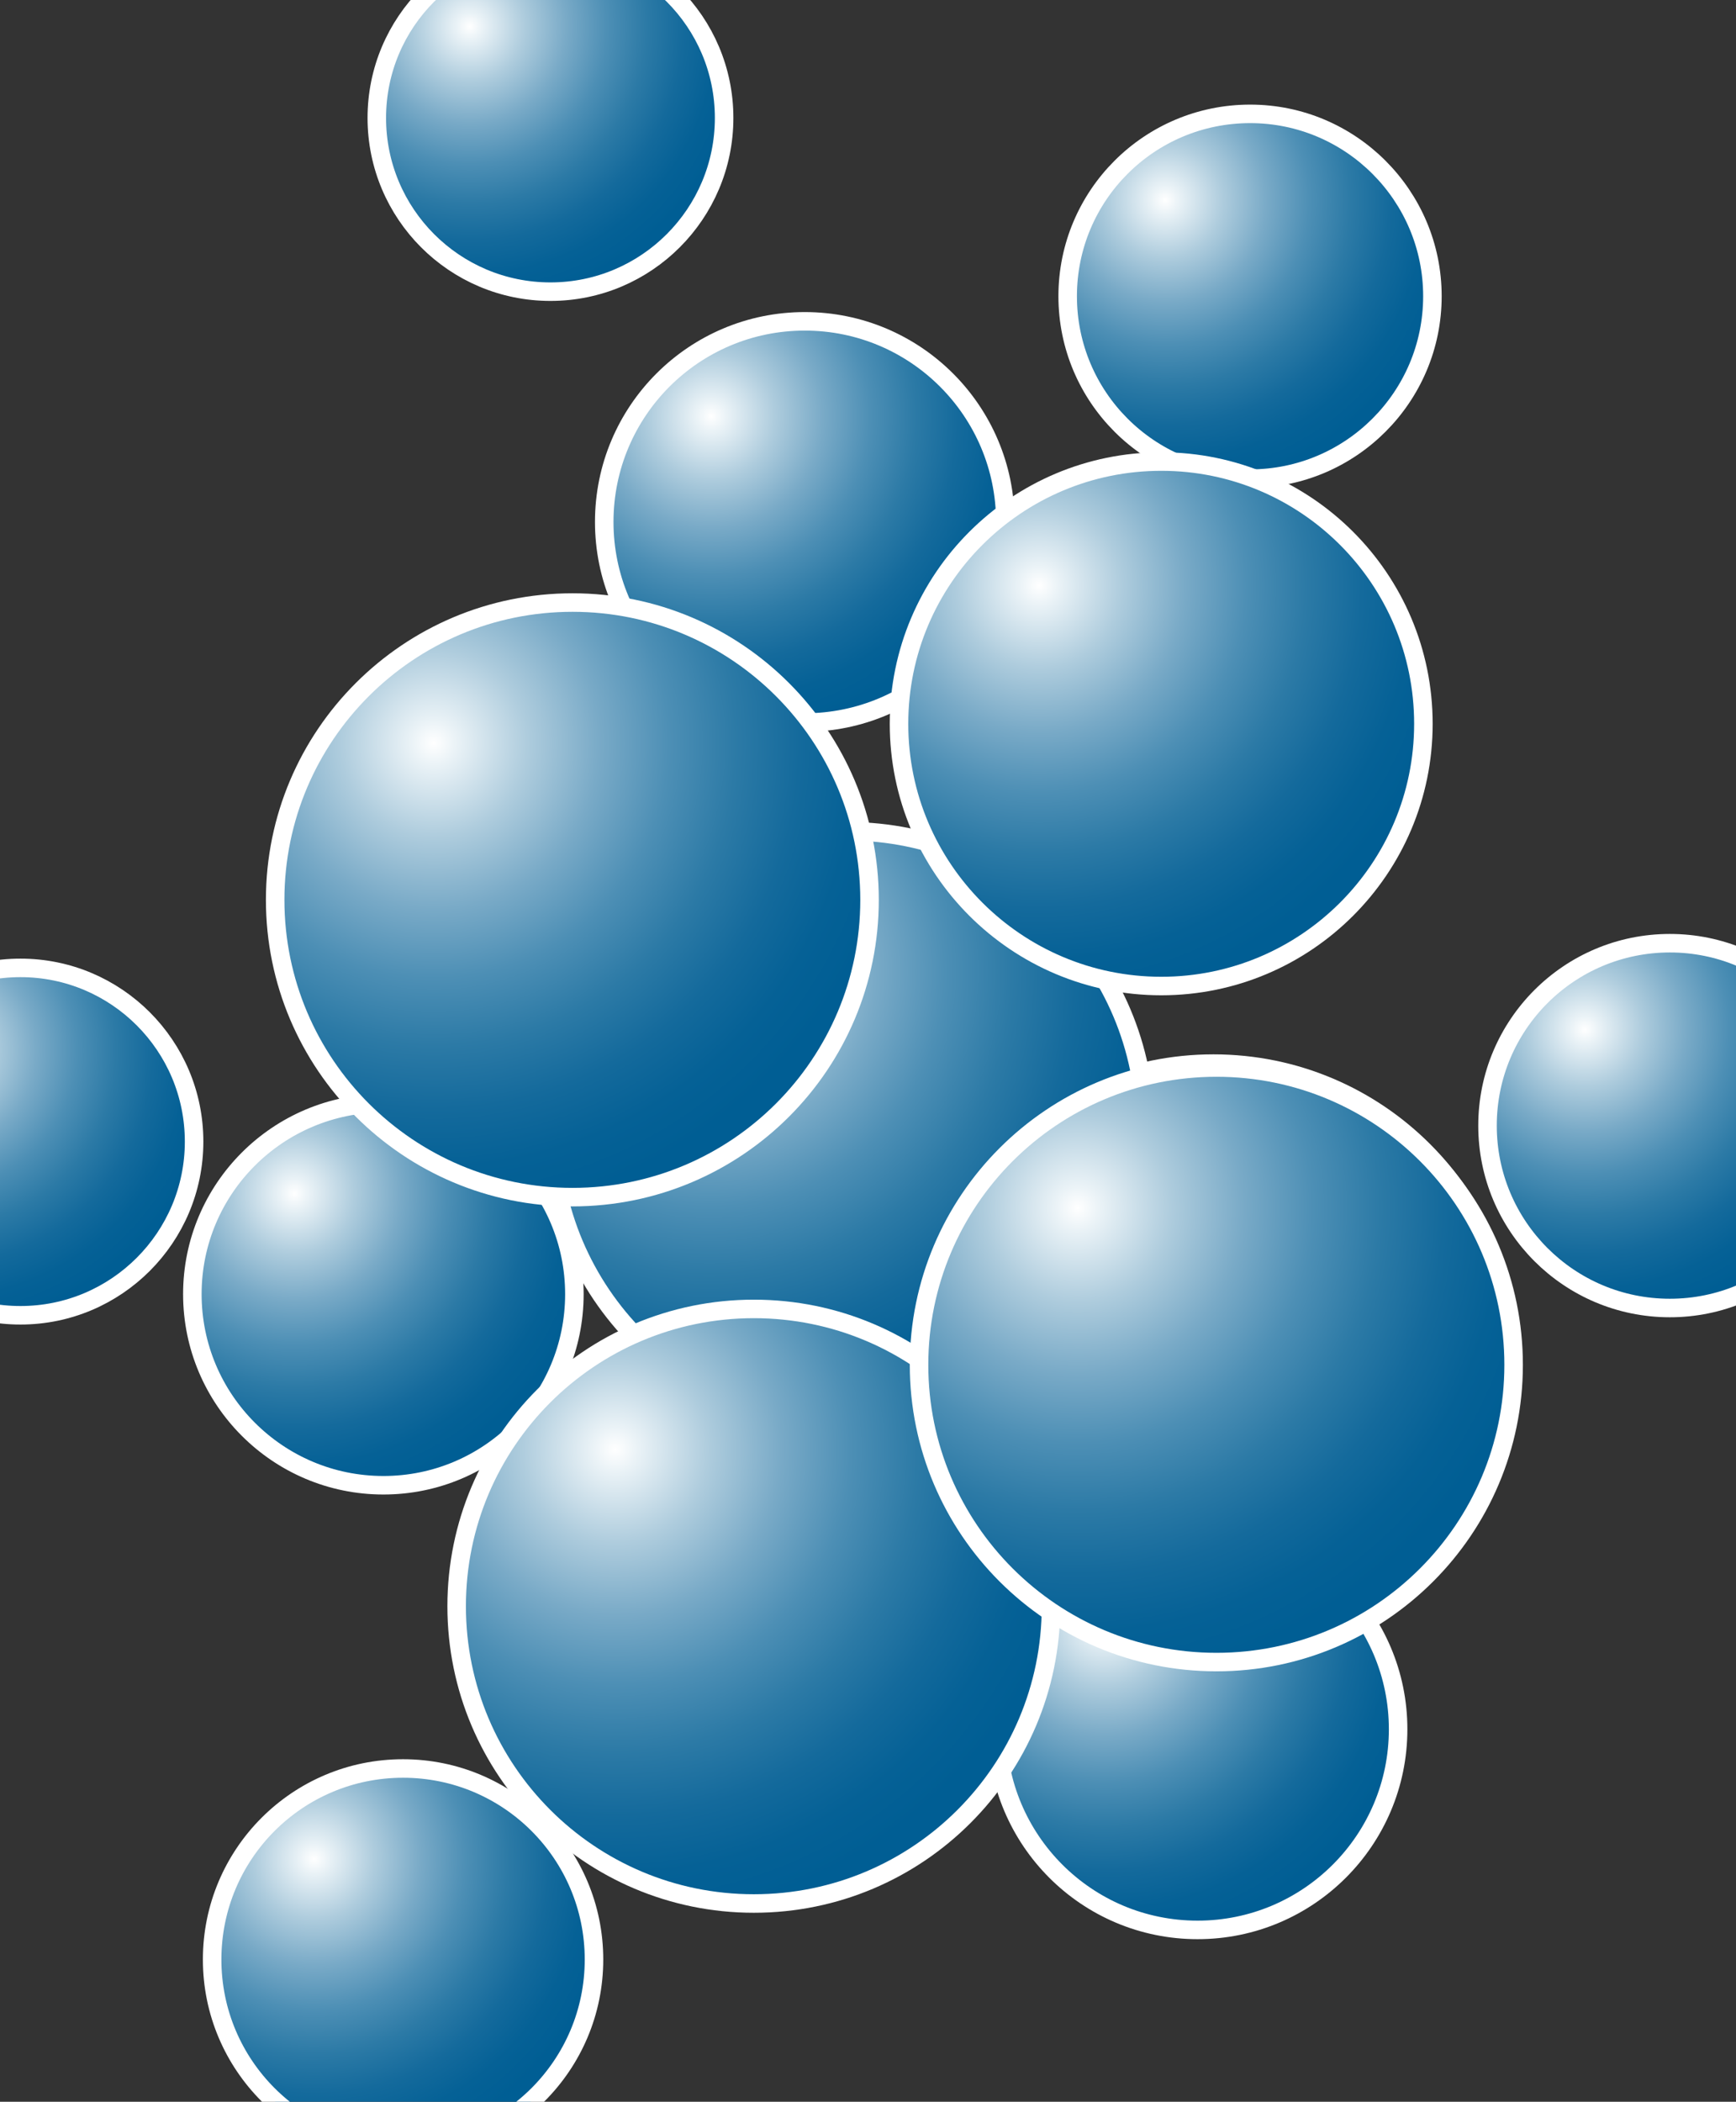<?xml version="1.0" encoding="utf-8"?>
<!-- Generator: Adobe Illustrator 16.0.0, SVG Export Plug-In . SVG Version: 6.00 Build 0)  -->
<!DOCTYPE svg PUBLIC "-//W3C//DTD SVG 1.1//EN" "http://www.w3.org/Graphics/SVG/1.1/DTD/svg11.dtd">
<svg version="1.1" xmlns="http://www.w3.org/2000/svg" xmlns:xlink="http://www.w3.org/1999/xlink" x="0px" y="0px"
	 width="77.814px" height="94.176px" viewBox="0 0 77.814 94.176" enable-background="new 0 0 77.814 94.176" xml:space="preserve">
<rect x="0" y="0" width="77.814" height="94.176" fill="#333333" stroke="none"/>
<radialGradient id="SVGID_1_" cx="-658.57" cy="752.78" r="42.342" gradientTransform="matrix(0.315 0 0 0.315 261.84 -176.146)" gradientUnits="userSpaceOnUse">
	<stop  offset="0" style="stop-color:#FFFFFF"/>
	<stop  offset="1" style="stop-color:#004062"/>
</radialGradient>
<path fill="url(#SVGID_1_)" stroke="#FFFFFF" stroke-width="0.83" d="M54.389,47.658c-7.36,0-13.32,5.964-13.32,13.319
	c0,7.357,5.96,13.324,13.32,13.324c7.363,0,13.323-5.967,13.323-13.324C67.712,53.622,61.752,47.658,54.389,47.658z"/>
<radialGradient id="SVGID_2_" cx="-717.168" cy="634.708" r="27.542" gradientTransform="matrix(0.315 0 0 0.315 261.84 -176.146)" gradientUnits="userSpaceOnUse">
	<stop  offset="0" style="stop-color:#FFFFFF"/>
	<stop  offset="1" style="stop-color:#004062"/>
</radialGradient>
<path fill="url(#SVGID_2_)" stroke="#FFFFFF" stroke-width="0.539" d="M35.937,15.127c-4.782,0-8.666,3.878-8.666,8.66
	c0,4.783,3.884,8.659,8.666,8.659c4.773,0,8.656-3.875,8.656-8.659C44.593,19.005,40.71,15.127,35.937,15.127z"/>
<radialGradient id="SVGID_3_" cx="-730.015" cy="618.402" r="45.465" gradientTransform="matrix(0.315 0 0 0.315 261.84 -176.146)" gradientUnits="userSpaceOnUse">
	<stop  offset="0" style="stop-color:#FFFFFF"/>
	<stop  offset="0.045" style="stop-color:#EBF3F7"/>
	<stop  offset="0.198" style="stop-color:#AECCDD"/>
	<stop  offset="0.35" style="stop-color:#79AAC7"/>
	<stop  offset="0.497" style="stop-color:#4D8FB5"/>
	<stop  offset="0.639" style="stop-color:#2C7AA6"/>
	<stop  offset="0.773" style="stop-color:#146A9C"/>
	<stop  offset="0.896" style="stop-color:#056196"/>
	<stop  offset="1" style="stop-color:#005E94"/>
</radialGradient>
<path fill="url(#SVGID_3_)" stroke="#FFFFFF" stroke-width="0.83" d="M36.072,14.398c-4.961,0-8.988,4.022-8.988,8.989
	c0,4.964,4.027,8.988,8.988,8.988s8.99-4.024,8.99-8.988C45.062,18.421,41.033,14.398,36.072,14.398z"/>
<radialGradient id="SVGID_4_" cx="-789.348" cy="728.97" r="43.31" gradientTransform="matrix(0.315 0 0 0.315 261.84 -176.146)" gradientUnits="userSpaceOnUse">
	<stop  offset="0" style="stop-color:#FFFFFF"/>
	<stop  offset="0.045" style="stop-color:#EBF3F7"/>
	<stop  offset="0.198" style="stop-color:#AECCDD"/>
	<stop  offset="0.35" style="stop-color:#79AAC7"/>
	<stop  offset="0.497" style="stop-color:#4D8FB5"/>
	<stop  offset="0.639" style="stop-color:#2C7AA6"/>
	<stop  offset="0.773" style="stop-color:#146A9C"/>
	<stop  offset="0.896" style="stop-color:#056196"/>
	<stop  offset="1" style="stop-color:#005E94"/>
</radialGradient>
<path fill="url(#SVGID_4_)" stroke="#FFFFFF" stroke-width="0.83" d="M17.187,49.43c-4.728,0-8.565,3.834-8.565,8.557
	c0,4.73,3.838,8.564,8.565,8.564s8.559-3.834,8.559-8.564C25.746,53.264,21.915,49.43,17.187,49.43z"/>
<radialGradient id="SVGID_5_" cx="-730.312" cy="697.42" r="67.396" gradientTransform="matrix(0.315 0 0 0.315 261.84 -176.146)" gradientUnits="userSpaceOnUse">
	<stop  offset="0" style="stop-color:#FFFFFF"/>
	<stop  offset="0.045" style="stop-color:#EBF3F7"/>
	<stop  offset="0.198" style="stop-color:#AECCDD"/>
	<stop  offset="0.35" style="stop-color:#79AAC7"/>
	<stop  offset="0.497" style="stop-color:#4D8FB5"/>
	<stop  offset="0.639" style="stop-color:#2C7AA6"/>
	<stop  offset="0.773" style="stop-color:#146A9C"/>
	<stop  offset="0.896" style="stop-color:#056196"/>
	<stop  offset="1" style="stop-color:#005E94"/>
</radialGradient>
<path fill="url(#SVGID_5_)" stroke="#FFFFFF" stroke-width="0.83" d="M38.013,37.248c-7.361,0-13.329,5.964-13.329,13.32
	s5.968,13.322,13.329,13.322c7.354,0,13.322-5.966,13.322-13.322S45.367,37.248,38.013,37.248z"/>
<radialGradient id="SVGID_6_" cx="-839.83" cy="708.564" r="39.369" gradientTransform="matrix(0.315 0 0 0.315 261.84 -176.146)" gradientUnits="userSpaceOnUse">
	<stop  offset="0" style="stop-color:#FFFFFF"/>
	<stop  offset="0.045" style="stop-color:#EBF3F7"/>
	<stop  offset="0.198" style="stop-color:#AECCDD"/>
	<stop  offset="0.35" style="stop-color:#79AAC7"/>
	<stop  offset="0.497" style="stop-color:#4D8FB5"/>
	<stop  offset="0.639" style="stop-color:#2C7AA6"/>
	<stop  offset="0.773" style="stop-color:#146A9C"/>
	<stop  offset="0.896" style="stop-color:#056196"/>
	<stop  offset="1" style="stop-color:#005E94"/>
</radialGradient>
<path fill="url(#SVGID_6_)" stroke="#FFFFFF" stroke-width="0.83" d="M0.917,43.369c-4.305,0-7.783,3.487-7.783,7.784
	c0,4.296,3.479,7.782,7.783,7.782c4.297,0,7.783-3.486,7.783-7.782C8.701,46.855,5.214,43.369,0.917,43.369z"/>
<radialGradient id="SVGID_7_" cx="-786.538" cy="823.611" r="43.302" gradientTransform="matrix(0.315 0 0 0.315 261.84 -176.146)" gradientUnits="userSpaceOnUse">
	<stop  offset="0" style="stop-color:#FFFFFF"/>
	<stop  offset="0.045" style="stop-color:#EBF3F7"/>
	<stop  offset="0.198" style="stop-color:#AECCDD"/>
	<stop  offset="0.35" style="stop-color:#79AAC7"/>
	<stop  offset="0.497" style="stop-color:#4D8FB5"/>
	<stop  offset="0.639" style="stop-color:#2C7AA6"/>
	<stop  offset="0.773" style="stop-color:#146A9C"/>
	<stop  offset="0.896" style="stop-color:#056196"/>
	<stop  offset="1" style="stop-color:#005E94"/>
</radialGradient>
<path fill="url(#SVGID_7_)" stroke="#FFFFFF" stroke-width="0.83" d="M18.065,79.242c-4.728,0-8.556,3.832-8.556,8.56
	c0,4.729,3.828,8.562,8.556,8.562c4.729,0,8.56-3.833,8.56-8.562C26.625,83.074,22.793,79.242,18.065,79.242z"/>
<radialGradient id="SVGID_8_" cx="-764.414" cy="562.959" r="39.372" gradientTransform="matrix(0.315 0 0 0.315 261.84 -176.146)" gradientUnits="userSpaceOnUse">
	<stop  offset="0" style="stop-color:#FFFFFF"/>
	<stop  offset="0.045" style="stop-color:#EBF3F7"/>
	<stop  offset="0.198" style="stop-color:#AECCDD"/>
	<stop  offset="0.35" style="stop-color:#79AAC7"/>
	<stop  offset="0.497" style="stop-color:#4D8FB5"/>
	<stop  offset="0.639" style="stop-color:#2C7AA6"/>
	<stop  offset="0.773" style="stop-color:#146A9C"/>
	<stop  offset="0.896" style="stop-color:#056196"/>
	<stop  offset="1" style="stop-color:#005E94"/>
</radialGradient>
<path fill="url(#SVGID_8_)" stroke="#FFFFFF" stroke-width="0.83" d="M24.675-2.497c-4.306,0-7.785,3.484-7.785,7.782
	c0,4.295,3.479,7.784,7.785,7.784c4.295,0,7.783-3.489,7.783-7.784C32.458,0.987,28.97-2.497,24.675-2.497z"/>
<radialGradient id="SVGID_9_" cx="-665.449" cy="587.663" r="41.347" gradientTransform="matrix(0.315 0 0 0.315 261.84 -176.146)" gradientUnits="userSpaceOnUse">
	<stop  offset="0" style="stop-color:#FFFFFF"/>
	<stop  offset="0.045" style="stop-color:#EBF3F7"/>
	<stop  offset="0.198" style="stop-color:#AECCDD"/>
	<stop  offset="0.35" style="stop-color:#79AAC7"/>
	<stop  offset="0.497" style="stop-color:#4D8FB5"/>
	<stop  offset="0.639" style="stop-color:#2C7AA6"/>
	<stop  offset="0.773" style="stop-color:#146A9C"/>
	<stop  offset="0.896" style="stop-color:#056196"/>
	<stop  offset="1" style="stop-color:#005E94"/>
</radialGradient>
<path fill="url(#SVGID_9_)" stroke="#FFFFFF" stroke-width="0.83" d="M56.036,5.102c-4.521,0-8.179,3.658-8.179,8.171
	s3.658,8.173,8.179,8.173c4.505,0,8.17-3.661,8.17-8.173S60.541,5.102,56.036,5.102z"/>
<radialGradient id="SVGID_10_" cx="-605.707" cy="705.637" r="41.338" gradientTransform="matrix(0.315 0 0 0.315 261.84 -176.146)" gradientUnits="userSpaceOnUse">
	<stop  offset="0" style="stop-color:#FFFFFF"/>
	<stop  offset="0.045" style="stop-color:#EBF3F7"/>
	<stop  offset="0.198" style="stop-color:#AECCDD"/>
	<stop  offset="0.35" style="stop-color:#79AAC7"/>
	<stop  offset="0.497" style="stop-color:#4D8FB5"/>
	<stop  offset="0.639" style="stop-color:#2C7AA6"/>
	<stop  offset="0.773" style="stop-color:#146A9C"/>
	<stop  offset="0.896" style="stop-color:#056196"/>
	<stop  offset="1" style="stop-color:#005E94"/>
</radialGradient>
<circle fill="url(#SVGID_10_)" stroke="#FFFFFF" stroke-width="0.83" cx="74.849" cy="50.436" r="8.173"/>
<radialGradient id="SVGID_11_" cx="-683.401" cy="642.477" r="59.446" gradientTransform="matrix(0.315 0 0 0.315 261.84 -176.146)" gradientUnits="userSpaceOnUse">
	<stop  offset="0" style="stop-color:#FFFFFF"/>
	<stop  offset="0.045" style="stop-color:#EBF3F7"/>
	<stop  offset="0.198" style="stop-color:#AECCDD"/>
	<stop  offset="0.35" style="stop-color:#79AAC7"/>
	<stop  offset="0.497" style="stop-color:#4D8FB5"/>
	<stop  offset="0.639" style="stop-color:#2C7AA6"/>
	<stop  offset="0.773" style="stop-color:#146A9C"/>
	<stop  offset="0.896" style="stop-color:#056196"/>
	<stop  offset="1" style="stop-color:#005E94"/>
</radialGradient>
<path fill="url(#SVGID_11_)" stroke="#FFFFFF" stroke-width="0.83" d="M52.054,20.681c-6.489,0-11.757,5.259-11.757,11.751
	c0,6.489,5.268,11.75,11.757,11.75c6.48,0,11.748-5.261,11.748-11.75C63.802,25.94,58.535,20.681,52.054,20.681z"/>
<radialGradient id="SVGID_12_" cx="-674.122" cy="790.137" r="45.471" gradientTransform="matrix(0.315 0 0 0.315 261.84 -176.146)" gradientUnits="userSpaceOnUse">
	<stop  offset="0" style="stop-color:#FFFFFF"/>
	<stop  offset="0.045" style="stop-color:#EBF3F7"/>
	<stop  offset="0.198" style="stop-color:#AECCDD"/>
	<stop  offset="0.35" style="stop-color:#79AAC7"/>
	<stop  offset="0.497" style="stop-color:#4D8FB5"/>
	<stop  offset="0.639" style="stop-color:#2C7AA6"/>
	<stop  offset="0.773" style="stop-color:#146A9C"/>
	<stop  offset="0.896" style="stop-color:#056196"/>
	<stop  offset="1" style="stop-color:#005E94"/>
</radialGradient>
<path fill="url(#SVGID_12_)" stroke="#FFFFFF" stroke-width="0.83" d="M53.68,68.497c-4.97,0-8.988,4.027-8.988,8.986
	c0,4.966,4.019,8.992,8.988,8.992c4.962,0,8.989-4.025,8.989-8.992C62.669,72.523,58.642,68.497,53.68,68.497z"/>
<radialGradient id="SVGID_13_" cx="-743.703" cy="765.364" r="67.389" gradientTransform="matrix(0.315 0 0 0.315 261.84 -176.146)" gradientUnits="userSpaceOnUse">
	<stop  offset="0" style="stop-color:#FFFFFF"/>
	<stop  offset="0.045" style="stop-color:#EBF3F7"/>
	<stop  offset="0.198" style="stop-color:#AECCDD"/>
	<stop  offset="0.35" style="stop-color:#79AAC7"/>
	<stop  offset="0.497" style="stop-color:#4D8FB5"/>
	<stop  offset="0.639" style="stop-color:#2C7AA6"/>
	<stop  offset="0.773" style="stop-color:#146A9C"/>
	<stop  offset="0.896" style="stop-color:#056196"/>
	<stop  offset="1" style="stop-color:#005E94"/>
</radialGradient>
<path fill="url(#SVGID_13_)" stroke="#FFFFFF" stroke-width="0.83" d="M33.79,58.65c-7.354,0-13.321,5.965-13.321,13.321
	c0,7.356,5.968,13.321,13.321,13.321c7.36,0,13.32-5.964,13.32-13.321C47.11,64.616,41.15,58.65,33.79,58.65z"/>
<radialGradient id="SVGID_14_" cx="-677.897" cy="731.02" r="67.4" gradientTransform="matrix(0.315 0 0 0.315 261.84 -176.146)" gradientUnits="userSpaceOnUse">
	<stop  offset="0" style="stop-color:#FFFFFF"/>
	<stop  offset="0.045" style="stop-color:#EBF3F7"/>
	<stop  offset="0.198" style="stop-color:#AECCDD"/>
	<stop  offset="0.35" style="stop-color:#79AAC7"/>
	<stop  offset="0.497" style="stop-color:#4D8FB5"/>
	<stop  offset="0.639" style="stop-color:#2C7AA6"/>
	<stop  offset="0.773" style="stop-color:#146A9C"/>
	<stop  offset="0.896" style="stop-color:#056196"/>
	<stop  offset="1" style="stop-color:#005E94"/>
</radialGradient>
<path fill="url(#SVGID_14_)" stroke="#FFFFFF" stroke-width="0.83" d="M54.526,47.833c-7.362,0-13.331,5.963-13.331,13.323
	c0,7.355,5.969,13.318,13.331,13.318c7.354,0,13.32-5.963,13.32-13.318C67.846,53.796,61.879,47.833,54.526,47.833z"/>
<radialGradient id="SVGID_15_" cx="-769.528" cy="664.883" r="67.382" gradientTransform="matrix(0.315 0 0 0.315 261.84 -176.146)" gradientUnits="userSpaceOnUse">
	<stop  offset="0" style="stop-color:#FFFFFF"/>
	<stop  offset="0.045" style="stop-color:#EBF3F7"/>
	<stop  offset="0.198" style="stop-color:#AECCDD"/>
	<stop  offset="0.35" style="stop-color:#79AAC7"/>
	<stop  offset="0.497" style="stop-color:#4D8FB5"/>
	<stop  offset="0.639" style="stop-color:#2C7AA6"/>
	<stop  offset="0.773" style="stop-color:#146A9C"/>
	<stop  offset="0.896" style="stop-color:#056196"/>
	<stop  offset="1" style="stop-color:#005E94"/>
</radialGradient>
<path fill="url(#SVGID_15_)" stroke="#FFFFFF" stroke-width="0.83" d="M25.663,26.999c-7.36,0-13.329,5.966-13.329,13.321
	c0,7.358,5.969,13.321,13.329,13.321c7.353,0,13.313-5.962,13.313-13.321C38.975,32.965,33.015,26.999,25.663,26.999z"/>
</svg>
